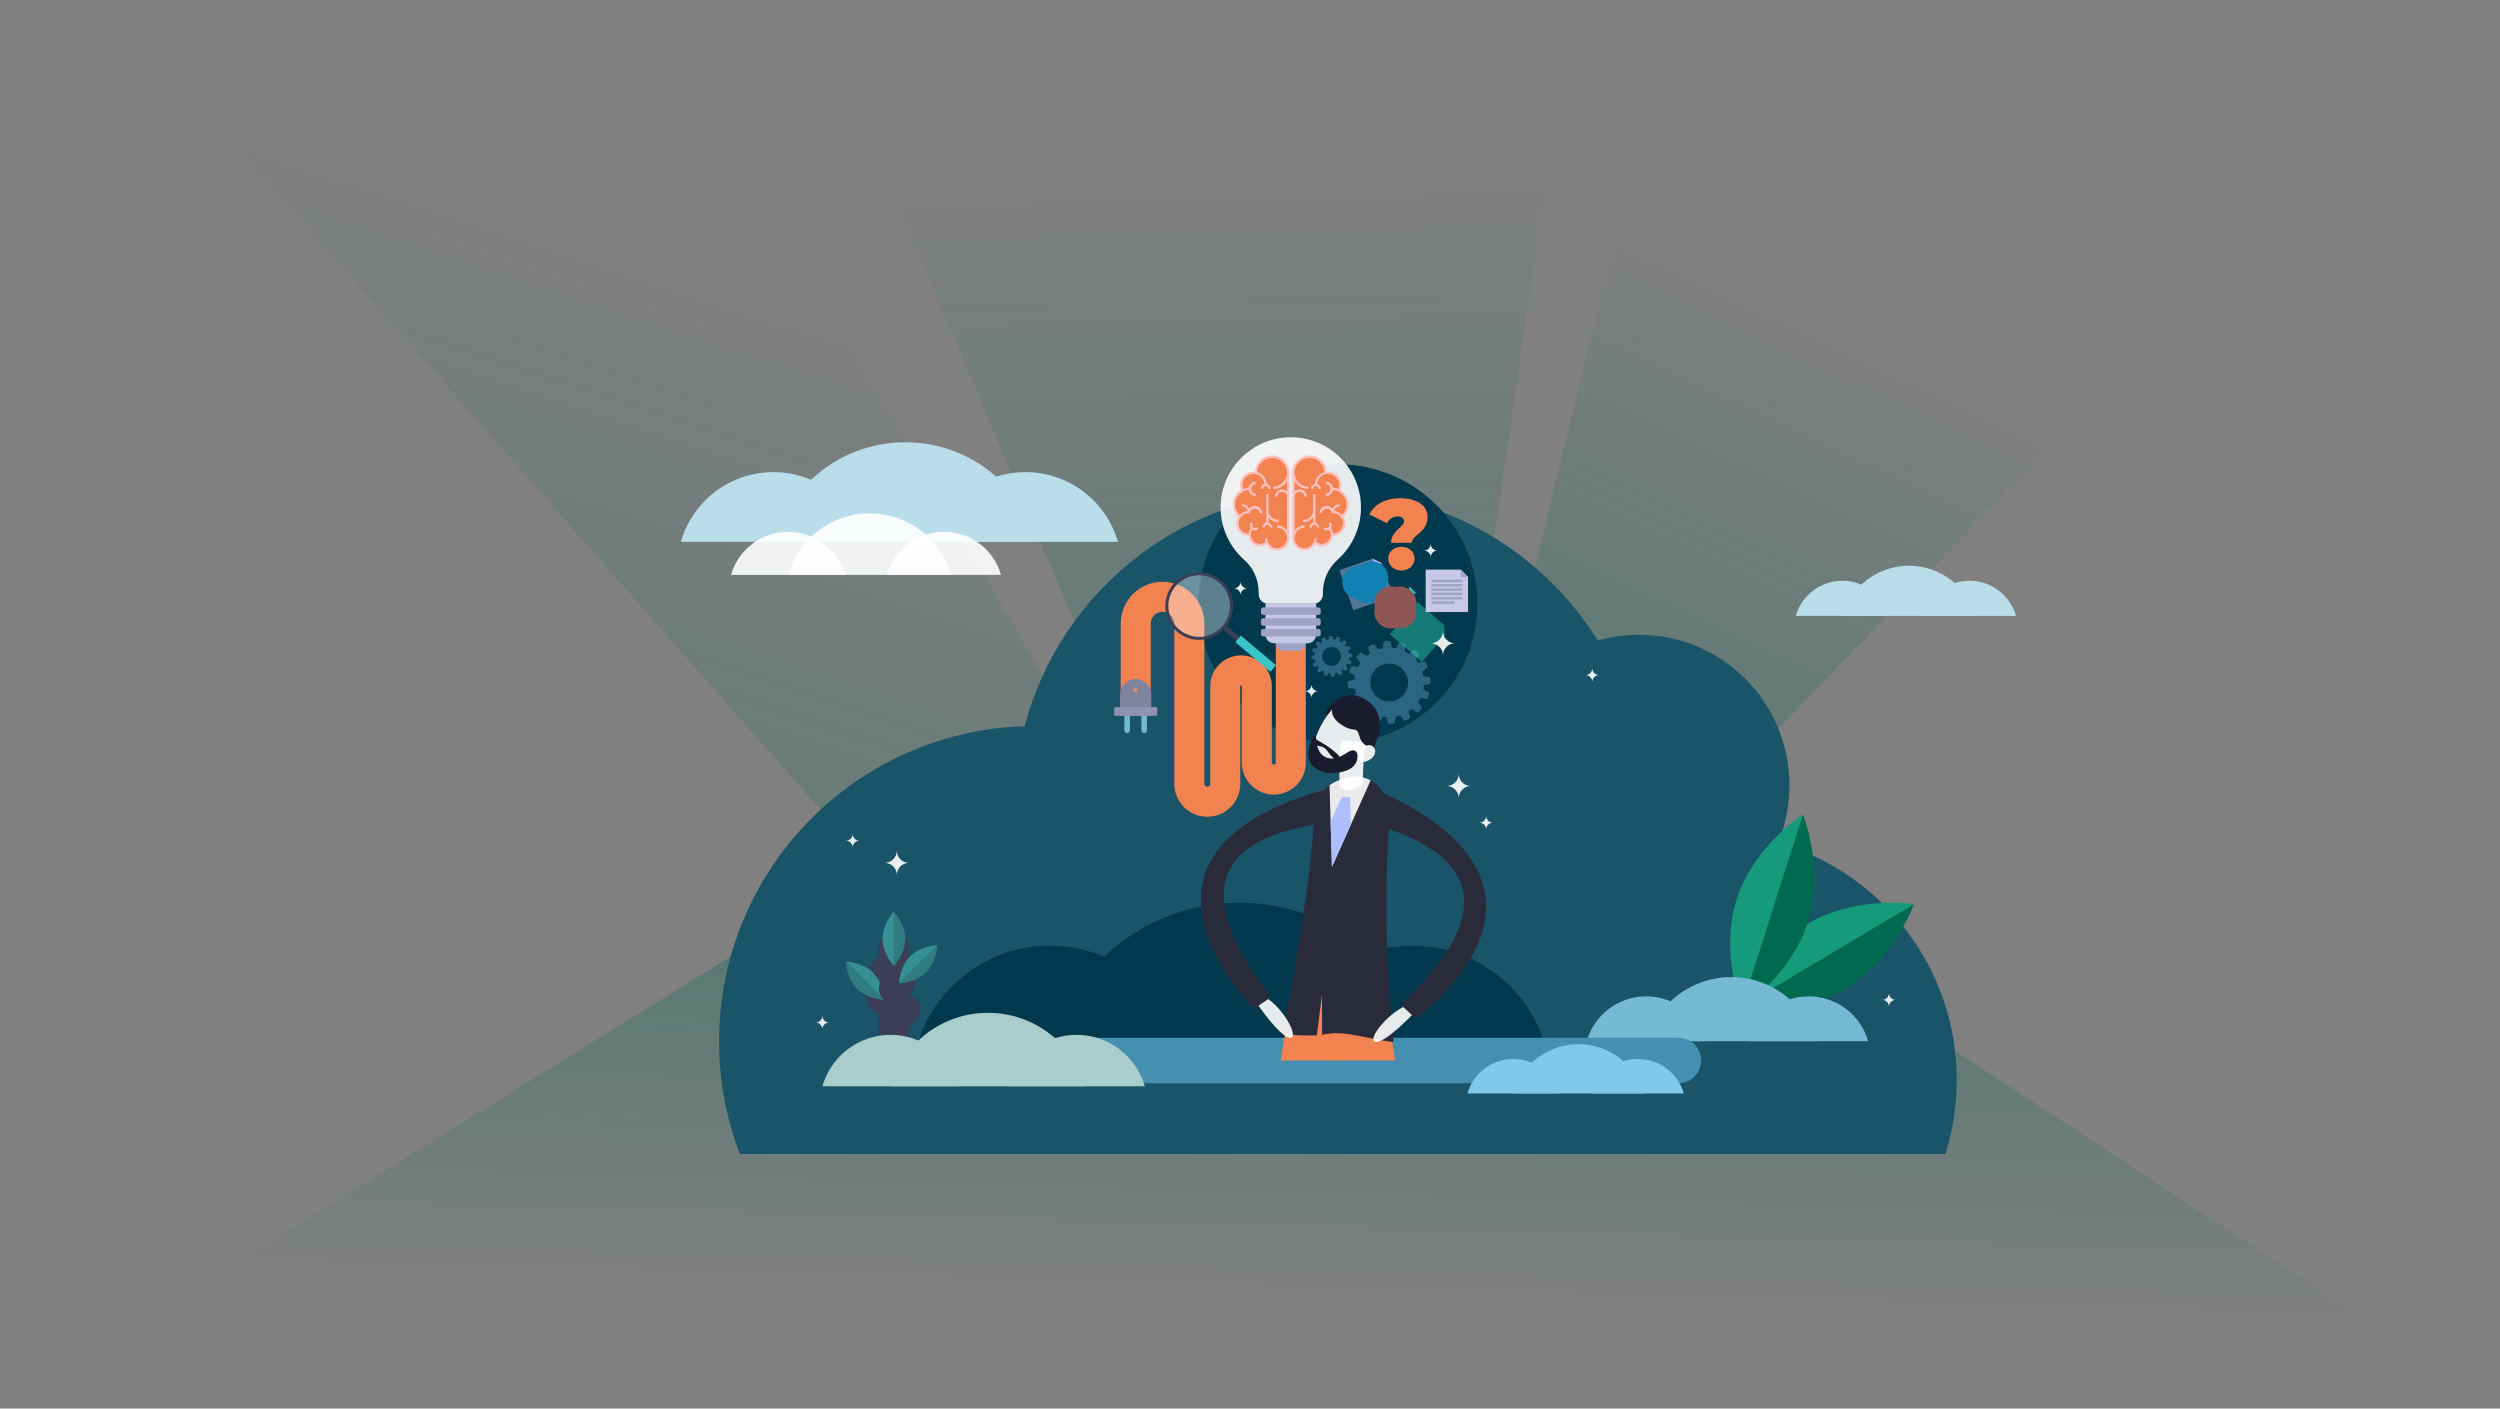 <svg viewBox="0 0 749 422" fill="none" xmlns="http://www.w3.org/2000/svg">
<rect x="0" y="0" width="749" height="422" fill="#808080" stroke="none"/>
<path d="M330.5 338.5L38 7L248.5 93L388 331.5L330.5 338.5Z" fill="url(#paint0_linear_3_804)" fill-opacity="0.4"/>
<path d="M0.5 422L271.5 254H493L749 422H0.5Z" fill="url(#paint1_linear_3_804)" fill-opacity="0.4"/>
<path d="M371.5 303L254.5 27.5L468.5 18L427 303H371.5Z" fill="url(#paint2_linear_3_804)" fill-opacity="0.4"/>
<path d="M429 296L501.5 0L612 136L458 296H429Z" fill="url(#paint3_linear_3_804)" fill-opacity="0.4"/>
<g clip-path="url(#clip0_3_804)">
<path d="M582.841 345.74C585.096 338.557 586.24 331.071 586.233 323.542C586.233 289.794 563.62 261.33 532.721 252.476C534.971 247.022 536.126 241.178 536.119 235.278C536.119 210.373 515.93 190.183 491.025 190.183C486.851 190.18 482.696 190.756 478.68 191.894C462.009 165.07 432.276 147.208 398.365 147.208C354.518 147.208 317.65 177.074 306.977 217.571C256.16 219.138 215.444 260.82 215.444 312.017C215.433 323.545 217.536 334.977 221.65 345.746L582.841 345.74Z" fill="#1A5468"/>
<path d="M314.524 283.322C295.607 283.322 279.655 296.009 274.71 313.337H354.339C349.393 296.008 333.44 283.322 314.524 283.322ZM423.145 283.322C404.228 283.322 388.276 296.009 383.33 313.337H462.96C458.013 296.008 442.061 283.322 423.145 283.322V283.322Z" fill="#00394D"/>
<path d="M371.395 270.463C344.38 270.463 321.589 288.585 314.524 313.337H428.265C421.201 288.585 398.41 270.463 371.395 270.463Z" fill="#00394D"/>
<path d="M553.098 296.049C538.696 304.639 521.272 301.964 521.272 301.964L573.424 270.857C573.424 270.857 567.499 287.459 553.098 296.049Z" fill="#006A51"/>
<path d="M573.426 270.857L521.273 301.964C521.273 301.964 527.198 285.362 541.595 276.775C555.993 268.187 573.426 270.857 573.426 270.857Z" fill="#159B7B"/>
<path d="M541.675 276.3C536.607 292.285 521.802 301.855 521.802 301.855L540.151 243.967C540.151 243.967 546.742 260.314 541.675 276.3Z" fill="#006A51"/>
<path d="M540.151 243.966L521.803 301.852C521.803 301.852 515.212 285.502 520.279 269.517C525.346 253.532 540.151 243.966 540.151 243.966Z" fill="#159B7B"/>
<path d="M493.2 298.501C489.169 298.502 485.248 299.814 482.03 302.241C478.811 304.667 476.47 308.075 475.36 311.95H511.041C509.931 308.075 507.59 304.667 504.371 302.24C501.152 299.814 497.231 298.501 493.2 298.501V298.501ZM541.871 298.501C537.84 298.502 533.919 299.814 530.7 302.241C527.482 304.667 525.141 308.075 524.031 311.95H559.711C558.602 308.075 556.26 304.667 553.042 302.24C549.823 299.814 545.902 298.501 541.871 298.501V298.501Z" fill="#75BAD2"/>
<path d="M518.683 292.739C506.576 292.739 496.365 300.859 493.2 311.95H544.165C540.999 300.859 530.789 292.739 518.683 292.739V292.739Z" fill="#75BAD2"/>
<path d="M502.832 324.549H298.857C297.046 324.549 295.31 323.83 294.03 322.55C292.75 321.269 292.031 319.533 292.031 317.723C292.031 315.913 292.75 314.177 294.03 312.897C295.31 311.617 297.046 310.898 298.857 310.898H502.832C504.642 310.898 506.378 311.617 507.658 312.897C508.938 314.177 509.657 315.913 509.657 317.723C509.657 319.533 508.938 321.269 507.658 322.55C506.378 323.83 504.642 324.549 502.832 324.549V324.549Z" fill="#458FB0"/>
<path d="M231.689 141.447C218.533 141.447 207.44 150.269 204 162.322H259.378C255.939 150.271 244.839 141.447 231.689 141.447ZM307.229 141.447C294.073 141.447 282.98 150.269 279.54 162.322H334.918C331.481 150.271 320.384 141.447 307.229 141.447Z" fill="#BADDEA"/>
<path d="M271.245 132.505C252.454 132.505 236.608 145.109 231.696 162.319H310.794C305.878 145.107 290.03 132.505 271.245 132.505V132.505Z" fill="#BADDEA"/>
<path d="M236.132 159.327C232.267 159.327 228.507 160.586 225.421 162.914C222.335 165.241 220.091 168.51 219.027 172.226H253.235C252.172 168.51 249.928 165.241 246.842 162.914C243.757 160.587 239.997 159.328 236.132 159.327V159.327ZM282.795 159.327C278.93 159.327 275.17 160.586 272.084 162.914C268.998 165.241 266.753 168.51 265.69 172.226H299.898C298.835 168.51 296.591 165.241 293.505 162.914C290.419 160.587 286.66 159.328 282.795 159.327V159.327Z" fill="white" fill-opacity="0.9"/>
<path d="M260.564 153.802C248.956 153.802 239.167 161.59 236.132 172.221H284.996C281.954 161.588 272.171 153.802 260.564 153.802Z" fill="white" fill-opacity="0.9"/>
<path d="M551.982 173.994C548.829 173.994 545.763 175.021 543.246 176.919C540.729 178.816 538.898 181.482 538.03 184.513H565.934C565.067 181.482 563.236 178.816 560.718 176.918C558.201 175.021 555.134 173.994 551.982 173.994V173.994ZM590.048 173.994C586.896 173.994 583.829 175.021 581.312 176.919C578.795 178.816 576.964 181.482 576.097 184.513H604.001C603.133 181.482 601.302 178.816 598.785 176.918C596.268 175.021 593.201 173.994 590.048 173.994V173.994Z" fill="#BADDEA"/>
<path d="M571.914 169.488C567.411 169.487 563.03 170.953 559.433 173.664C555.837 176.375 553.221 180.183 551.982 184.513H591.84C590.6 180.184 587.986 176.377 584.391 173.666C580.796 170.956 576.417 169.489 571.914 169.488V169.488Z" fill="#BADDEA"/>
<path d="M267.811 313.998V283.95M267.811 306.019L271.36 302.471M267.811 302.479L264.133 298.801M267.811 292.748L265.53 290.466" stroke="#3B3E54" stroke-width="9" stroke-linecap="round" stroke-linejoin="round"/>
<path d="M267.811 273.105V289.42C267.811 289.42 271.219 285.769 271.219 281.266C271.219 276.764 267.811 273.105 267.811 273.105Z" fill="#2F7D80"/>
<path d="M264.408 281.261C264.408 285.764 267.815 289.415 267.815 289.415V273.105C267.815 273.105 264.408 276.757 264.408 281.261Z" fill="#369094"/>
<path d="M264.908 299.576L253.427 288.096C253.427 288.096 253.603 293.06 256.773 296.23C259.943 299.4 264.908 299.576 264.908 299.576Z" fill="#2F7D80"/>
<path d="M261.562 291.441C258.392 288.271 253.427 288.096 253.427 288.096L264.908 299.576C264.908 299.576 264.732 294.611 261.562 291.441Z" fill="#369094"/>
<path d="M267.811 296.168L269.571 294.409" stroke="#3B3E54" stroke-width="9" stroke-linecap="round" stroke-linejoin="round"/>
<path d="M280.812 283.168L269.332 294.648C269.332 294.648 274.297 294.473 277.467 291.303C280.637 288.133 280.812 283.168 280.812 283.168Z" fill="#2F7D80"/>
<path d="M272.676 286.514C269.506 289.684 269.331 294.648 269.331 294.648L280.811 283.168C280.811 283.168 275.847 283.344 272.676 286.514Z" fill="#369094"/>
<path d="M433.393 235.489C434.359 235.489 435.286 235.106 435.969 234.423C436.652 233.74 437.035 232.813 437.035 231.847C437.035 232.813 437.419 233.74 438.102 234.423C438.785 235.106 439.712 235.489 440.678 235.489C439.712 235.489 438.785 235.873 438.102 236.556C437.419 237.239 437.035 238.166 437.035 239.132C437.035 238.166 436.652 237.239 435.969 236.556C435.286 235.873 434.359 235.489 433.393 235.489V235.489ZM265.049 258.518C266.015 258.517 266.941 258.134 267.623 257.451C268.306 256.768 268.69 255.841 268.69 254.876C268.69 255.842 269.073 256.768 269.757 257.451C270.44 258.134 271.366 258.518 272.332 258.518C271.854 258.518 271.38 258.612 270.938 258.795C270.496 258.978 270.095 259.246 269.757 259.585C269.418 259.923 269.15 260.324 268.967 260.766C268.784 261.208 268.69 261.682 268.69 262.16C268.69 261.194 268.306 260.268 267.623 259.585C266.941 258.902 266.015 258.518 265.049 258.518V258.518Z" fill="white" fill-opacity="0.9"/>
<path d="M400.844 222.676C423.921 222.676 442.628 203.968 442.628 180.891C442.628 157.814 423.921 139.107 400.844 139.107C377.767 139.107 359.06 157.814 359.06 180.891C359.06 203.968 377.767 222.676 400.844 222.676Z" fill="#00394D"/>
<path d="M386.728 186.657V228.473C386.728 229.824 386.191 231.119 385.236 232.075C384.281 233.03 382.985 233.567 381.634 233.567C380.283 233.567 378.988 233.03 378.032 232.075C377.077 231.119 376.54 229.824 376.54 228.473V205.572C376.54 204.319 376.042 203.116 375.156 202.23C374.27 201.344 373.067 200.846 371.814 200.846C370.56 200.846 369.358 201.344 368.472 202.23C367.586 203.116 367.088 204.319 367.088 205.572V234.818C367.088 236.245 366.52 237.614 365.511 238.624C364.502 239.633 363.133 240.2 361.705 240.2C360.278 240.2 358.909 239.633 357.899 238.624C356.89 237.614 356.323 236.245 356.323 234.818V186.831C356.323 184.701 355.477 182.658 353.971 181.152C352.464 179.646 350.422 178.799 348.291 178.799C346.161 178.799 344.119 179.646 342.612 181.152C341.106 182.658 340.26 184.701 340.26 186.831V208.248" stroke="#F38251" stroke-width="9" stroke-miterlimit="10"/>
<path d="M407.753 152.025C407.753 149.18 407.176 146.364 406.056 143.749C404.936 141.133 403.296 138.772 401.237 136.809C399.178 134.845 396.742 133.32 394.076 132.325C391.41 131.331 388.57 130.888 385.728 131.023C374.876 131.523 366.103 140.393 365.712 151.249C365.594 154.359 366.17 157.455 367.398 160.315C368.625 163.174 370.474 165.724 372.809 167.78C375.583 170.23 377.106 173.799 377.106 177.5V178.057C377.106 178.428 377.179 178.795 377.321 179.137C377.463 179.479 377.671 179.79 377.933 180.053C378.195 180.315 378.506 180.522 378.848 180.664C379.191 180.806 379.557 180.879 379.928 180.879H393.518C393.889 180.879 394.256 180.806 394.598 180.665C394.941 180.523 395.252 180.315 395.514 180.053C395.776 179.791 395.984 179.48 396.126 179.138C396.268 178.796 396.341 178.429 396.341 178.058V177.497C396.343 175.646 396.735 173.816 397.492 172.127C398.249 170.437 399.354 168.927 400.736 167.694C402.945 165.726 404.713 163.312 405.922 160.611C407.132 157.911 407.756 154.985 407.753 152.025Z" fill="white" fill-opacity="0.9"/>
<path d="M388.932 195.023H384.524C383.946 195.021 383.393 194.791 382.984 194.381C382.576 193.972 382.347 193.418 382.347 192.84V180.899C382.347 180.859 382.363 180.82 382.391 180.792C382.42 180.764 382.458 180.748 382.498 180.748H390.969C391.009 180.748 391.047 180.764 391.076 180.792C391.104 180.82 391.12 180.859 391.12 180.899V192.84C391.12 193.127 391.063 193.411 390.953 193.676C390.843 193.942 390.682 194.182 390.479 194.385C390.275 194.588 390.034 194.749 389.769 194.858C389.503 194.968 389.219 195.024 388.932 195.023V195.023Z" fill="#9FA2C4"/>
<path d="M391.692 192.729H381.764C381.067 192.729 380.398 192.452 379.905 191.959C379.411 191.466 379.134 190.797 379.134 190.099V180.93C379.134 180.882 379.153 180.835 379.187 180.801C379.221 180.767 379.268 180.748 379.316 180.748H394.141C394.19 180.748 394.236 180.767 394.271 180.801C394.305 180.835 394.324 180.882 394.324 180.93V190.099C394.324 190.445 394.256 190.787 394.123 191.106C393.991 191.425 393.797 191.715 393.553 191.959C393.308 192.204 393.018 192.397 392.699 192.529C392.379 192.661 392.037 192.729 391.692 192.729Z" fill="#C5C8E6"/>
<path d="M395.028 188.443H378.426C378.066 188.443 377.774 188.735 377.774 189.096V190.024C377.774 190.384 378.066 190.676 378.426 190.676H395.028C395.389 190.676 395.681 190.384 395.681 190.024V189.096C395.681 188.735 395.389 188.443 395.028 188.443Z" fill="#9FA2C4"/>
<path d="M395.028 185.22H378.426C378.066 185.22 377.774 185.512 377.774 185.872V186.8C377.774 187.161 378.066 187.453 378.426 187.453H395.028C395.389 187.453 395.681 187.161 395.681 186.8V185.872C395.681 185.512 395.389 185.22 395.028 185.22Z" fill="#9FA2C4"/>
<path d="M395.028 181.996H378.426C378.066 181.996 377.774 182.288 377.774 182.648V183.577C377.774 183.937 378.066 184.229 378.426 184.229H395.028C395.389 184.229 395.681 183.937 395.681 183.577V182.648C395.681 182.288 395.389 181.996 395.028 181.996Z" fill="#9FA2C4"/>
<path d="M385.936 141.631C385.936 140.353 385.428 139.127 384.524 138.223C383.62 137.319 382.395 136.811 381.116 136.811C379.838 136.811 378.612 137.319 377.708 138.223C376.805 139.127 376.297 140.353 376.297 141.631V141.709C375.62 141.566 374.916 141.618 374.267 141.858C373.618 142.098 373.05 142.516 372.629 143.065C372.207 143.614 371.95 144.271 371.886 144.96C371.822 145.649 371.954 146.342 372.267 146.96C371.572 147.313 370.976 147.834 370.533 148.476C370.09 149.117 369.814 149.859 369.729 150.634C369.645 151.409 369.755 152.192 370.049 152.914C370.343 153.636 370.813 154.273 371.415 154.768C371.039 155.277 370.811 155.881 370.758 156.511C370.704 157.142 370.827 157.775 371.111 158.34C371.396 158.905 371.833 159.38 372.371 159.712C372.91 160.044 373.531 160.22 374.164 160.22C374.242 160.22 374.319 160.22 374.396 160.211V160.22C374.396 160.818 374.57 161.404 374.897 161.906C375.224 162.407 375.689 162.803 376.237 163.045C376.784 163.286 377.39 163.364 377.981 163.268C378.572 163.172 379.122 162.906 379.564 162.503C379.847 163.217 380.371 163.81 381.044 164.18C381.718 164.55 382.499 164.674 383.254 164.53C384.009 164.386 384.689 163.983 385.179 163.391C385.669 162.799 385.937 162.054 385.937 161.286V141.632L385.936 141.631Z" fill="#F38251"/>
<path d="M382.824 156.404H383.116V155.688H382.824C382.09 155.688 381.387 155.396 380.867 154.877C380.348 154.358 380.057 153.654 380.056 152.92V148.028H379.34V156.596C379.013 156.676 378.723 156.864 378.514 157.128C378.306 157.393 378.193 157.72 378.192 158.056H378.907C378.907 157.847 378.991 157.645 379.139 157.497C379.287 157.349 379.488 157.265 379.698 157.265C379.908 157.265 380.109 157.349 380.257 157.497C380.406 157.645 380.489 157.847 380.489 158.056H381.205C381.204 157.72 381.09 157.393 380.882 157.128C380.674 156.864 380.383 156.676 380.056 156.596V155.032C380.381 155.459 380.799 155.804 381.28 156.042C381.76 156.28 382.288 156.404 382.824 156.404Z" fill="#FFC0BD"/>
<path d="M386.316 148.77C386.315 148.666 386.308 148.562 386.293 148.459V141.632H385.577C385.576 142.738 385.137 143.798 384.355 144.581C383.574 145.363 382.514 145.803 381.408 145.805V146.52C382.246 146.52 383.069 146.304 383.799 145.894C384.53 145.484 385.142 144.893 385.578 144.178V147.143C385.265 146.867 384.878 146.686 384.465 146.624C384.052 146.562 383.63 146.621 383.249 146.793C382.868 146.965 382.545 147.243 382.319 147.594C382.092 147.946 381.972 148.355 381.973 148.773H382.688C382.7 148.415 382.843 148.075 383.089 147.816C383.336 147.556 383.669 147.397 384.025 147.367C384.381 147.337 384.736 147.438 385.023 147.653C385.309 147.867 385.507 148.179 385.578 148.529V158.891C385.238 158.429 384.795 158.054 384.283 157.795C383.772 157.537 383.207 157.402 382.633 157.402V158.117C383.414 158.118 384.163 158.429 384.715 158.981C385.267 159.533 385.577 160.281 385.578 161.062V161.291C385.578 162.072 385.268 162.821 384.716 163.373C384.163 163.925 383.414 164.236 382.633 164.236C381.852 164.236 381.103 163.925 380.551 163.373C379.999 162.821 379.688 162.072 379.688 161.291H378.973C378.973 161.662 379.03 162.032 379.141 162.386C378.631 162.776 377.999 162.974 377.357 162.944C376.716 162.914 376.105 162.66 375.633 162.225C375.16 161.789 374.857 161.202 374.775 160.565C374.693 159.928 374.838 159.282 375.185 158.741C375.472 158.908 375.807 158.974 376.136 158.93C376.465 158.886 376.77 158.734 377.004 158.498L376.498 157.992C376.348 158.135 376.149 158.213 375.942 158.211C375.736 158.208 375.538 158.125 375.392 157.979C375.246 157.833 375.163 157.636 375.16 157.429C375.158 157.222 375.237 157.023 375.379 156.873L374.873 156.367C374.633 156.608 374.481 156.924 374.443 157.262C374.405 157.6 374.482 157.942 374.663 158.23C374.323 158.712 374.114 159.273 374.054 159.859C373.248 159.837 372.483 159.497 371.926 158.915C371.368 158.332 371.064 157.553 371.078 156.746C371.091 155.94 371.423 155.172 372 154.609C372.578 154.045 373.354 153.733 374.16 153.739H374.518C374.546 153.372 374.712 153.029 374.982 152.779C375.252 152.529 375.606 152.39 375.974 152.39C376.342 152.39 376.696 152.529 376.966 152.779C377.236 153.029 377.402 153.372 377.43 153.739H378.145C378.145 153.285 378.003 152.843 377.738 152.475C377.474 152.106 377.101 151.83 376.671 151.684C376.241 151.539 375.777 151.531 375.343 151.663C374.909 151.795 374.527 152.06 374.251 152.42C374.065 152.002 373.763 151.648 373.38 151.399C372.996 151.15 372.55 151.017 372.093 151.017V151.732C372.473 151.733 372.841 151.865 373.135 152.106C373.429 152.346 373.632 152.681 373.707 153.054C372.811 153.162 371.983 153.589 371.375 154.256C370.774 153.674 370.355 152.932 370.167 152.117C369.98 151.303 370.031 150.451 370.317 149.665C370.602 148.88 371.108 148.193 371.774 147.689C372.441 147.184 373.239 146.883 374.073 146.822C374.16 147.326 374.423 147.783 374.814 148.112C375.206 148.441 375.7 148.622 376.212 148.623V147.907C375.845 147.879 375.502 147.714 375.252 147.444C375.002 147.174 374.863 146.819 374.863 146.451C374.863 146.083 375.002 145.729 375.252 145.459C375.502 145.189 375.845 145.024 376.212 144.995V144.28C375.696 144.28 375.197 144.464 374.804 144.799C374.412 145.133 374.151 145.596 374.068 146.105C373.514 146.141 372.971 146.268 372.459 146.481C372.328 146.101 372.252 145.705 372.234 145.303C372.234 144.452 372.562 143.633 373.15 143.017C373.738 142.402 374.541 142.036 375.391 141.996C376.242 141.956 377.075 142.246 377.718 142.804C378.361 143.362 378.764 144.147 378.844 144.994C378.52 145.077 378.232 145.266 378.027 145.53C377.821 145.794 377.71 146.12 377.71 146.454H378.425C378.425 146.245 378.509 146.044 378.657 145.895C378.805 145.747 379.007 145.664 379.216 145.664C379.426 145.664 379.627 145.747 379.776 145.895C379.924 146.044 380.007 146.245 380.007 146.454H380.723C380.721 146.116 380.606 145.788 380.395 145.523C380.184 145.258 379.89 145.072 379.561 144.994C379.495 144.178 379.183 143.401 378.665 142.766C378.147 142.131 377.449 141.669 376.662 141.441C376.716 140.278 377.223 139.182 378.075 138.388C378.926 137.593 380.054 137.163 381.218 137.189C382.382 137.215 383.49 137.695 384.305 138.527C385.12 139.359 385.577 140.476 385.579 141.64H386.295C386.3 140.293 385.78 138.997 384.845 138.027C383.91 137.057 382.634 136.49 381.287 136.446C379.94 136.402 378.63 136.885 377.634 137.792C376.637 138.699 376.034 139.959 375.951 141.303C375.39 141.246 374.823 141.308 374.287 141.484C373.751 141.66 373.258 141.946 372.84 142.325C372.422 142.703 372.088 143.165 371.859 143.681C371.631 144.197 371.514 144.755 371.515 145.319C371.533 145.832 371.633 146.338 371.812 146.818C371.137 147.218 370.566 147.77 370.141 148.429C369.717 149.088 369.453 149.837 369.368 150.617C369.284 151.396 369.382 152.184 369.656 152.919C369.929 153.654 370.37 154.315 370.943 154.85C370.596 155.414 370.404 156.06 370.386 156.723C370.368 157.385 370.525 158.04 370.84 158.623C371.156 159.205 371.62 159.694 372.185 160.041C372.749 160.387 373.396 160.579 374.058 160.596C374.125 161.186 374.343 161.75 374.692 162.231C375.04 162.712 375.507 163.095 376.048 163.342C376.588 163.59 377.183 163.693 377.775 163.643C378.367 163.592 378.936 163.389 379.427 163.054C379.819 163.765 380.437 164.324 381.182 164.646C381.928 164.967 382.759 165.031 383.545 164.829C384.331 164.626 385.027 164.168 385.524 163.527C386.021 162.885 386.291 162.096 386.291 161.285V148.77H386.316Z" fill="#FFC0BD"/>
<path d="M387.52 141.631C387.52 140.353 388.028 139.127 388.932 138.223C389.836 137.319 391.062 136.811 392.34 136.811C393.618 136.811 394.844 137.319 395.748 138.223C396.651 139.127 397.159 140.353 397.159 141.631V141.709C397.836 141.566 398.54 141.618 399.189 141.858C399.838 142.098 400.406 142.516 400.828 143.065C401.249 143.614 401.506 144.271 401.57 144.96C401.635 145.649 401.503 146.342 401.19 146.96C401.884 147.313 402.48 147.834 402.923 148.476C403.366 149.117 403.642 149.859 403.727 150.634C403.811 151.409 403.701 152.192 403.407 152.914C403.113 153.636 402.644 154.273 402.041 154.768C402.418 155.277 402.645 155.881 402.699 156.511C402.752 157.142 402.63 157.775 402.345 158.34C402.06 158.905 401.623 159.38 401.085 159.712C400.546 160.044 399.925 160.22 399.292 160.22C399.215 160.22 399.137 160.22 399.06 160.211V160.22C399.06 160.818 398.886 161.404 398.559 161.906C398.232 162.407 397.767 162.803 397.219 163.045C396.672 163.286 396.066 163.364 395.475 163.268C394.884 163.172 394.334 162.906 393.892 162.503C393.609 163.217 393.085 163.81 392.412 164.18C391.738 164.55 390.957 164.674 390.202 164.53C389.447 164.386 388.767 163.983 388.277 163.391C387.787 162.799 387.519 162.054 387.519 161.286V141.632L387.52 141.631Z" fill="#F38251"/>
<path d="M390.632 156.404H390.34V155.688H390.632C391.366 155.688 392.07 155.396 392.589 154.877C393.108 154.358 393.4 153.654 393.4 152.92V148.028H394.116V156.596C394.443 156.676 394.734 156.864 394.942 157.128C395.15 157.393 395.264 157.72 395.265 158.056H394.549C394.549 157.847 394.466 157.645 394.317 157.497C394.169 157.349 393.968 157.265 393.758 157.265C393.548 157.265 393.347 157.349 393.199 157.497C393.05 157.645 392.967 157.847 392.967 158.056H392.252C392.252 157.72 392.366 157.393 392.574 157.128C392.782 156.864 393.073 156.676 393.4 156.596V155.032C393.076 155.459 392.657 155.804 392.177 156.042C391.696 156.28 391.168 156.404 390.632 156.404V156.404Z" fill="#FFC0BD"/>
<path d="M387.139 148.77C387.14 148.666 387.147 148.562 387.163 148.459V141.632H387.878C387.879 142.738 388.318 143.799 389.1 144.581C389.882 145.363 390.942 145.803 392.048 145.805V146.52C391.211 146.52 390.387 146.304 389.657 145.894C388.927 145.484 388.314 144.893 387.878 144.178V147.143C388.191 146.867 388.578 146.686 388.991 146.624C389.404 146.562 389.827 146.621 390.207 146.793C390.588 146.965 390.911 147.243 391.138 147.594C391.364 147.946 391.484 148.355 391.484 148.773H390.768C390.756 148.415 390.613 148.075 390.367 147.816C390.121 147.556 389.788 147.397 389.431 147.367C389.075 147.337 388.72 147.438 388.434 147.653C388.147 147.867 387.95 148.179 387.878 148.529V158.891C388.218 158.429 388.661 158.054 389.173 157.795C389.685 157.537 390.25 157.402 390.823 157.402V158.117C390.042 158.118 389.294 158.429 388.742 158.981C388.19 159.533 387.879 160.281 387.878 161.062V161.291C387.878 162.072 388.188 162.821 388.741 163.373C389.293 163.925 390.042 164.236 390.823 164.236C391.604 164.236 392.353 163.925 392.905 163.373C393.458 162.821 393.768 162.072 393.768 161.291H394.483C394.483 161.662 394.427 162.032 394.315 162.386C394.826 162.776 395.457 162.974 396.099 162.944C396.74 162.914 397.351 162.66 397.823 162.225C398.296 161.789 398.6 161.202 398.682 160.565C398.764 159.928 398.618 159.282 398.272 158.741C397.984 158.908 397.65 158.974 397.32 158.93C396.991 158.886 396.686 158.734 396.452 158.498L396.958 157.992C397.108 158.135 397.307 158.213 397.514 158.211C397.721 158.208 397.918 158.125 398.064 157.979C398.21 157.833 398.293 157.636 398.296 157.429C398.298 157.222 398.22 157.023 398.077 156.873L398.583 156.367C398.823 156.608 398.975 156.924 399.013 157.262C399.051 157.6 398.974 157.942 398.794 158.23C399.133 158.712 399.342 159.273 399.402 159.859C400.208 159.837 400.973 159.497 401.53 158.915C402.088 158.332 402.393 157.553 402.379 156.746C402.365 155.94 402.033 155.172 401.456 154.609C400.879 154.045 400.103 153.733 399.296 153.739H398.938C398.91 153.372 398.745 153.029 398.475 152.779C398.205 152.529 397.85 152.39 397.482 152.39C397.114 152.39 396.76 152.529 396.49 152.779C396.22 153.029 396.054 153.372 396.026 153.739H395.311C395.311 153.285 395.453 152.843 395.718 152.475C395.982 152.106 396.356 151.83 396.785 151.684C397.215 151.539 397.679 151.531 398.113 151.663C398.547 151.795 398.929 152.06 399.205 152.42C399.391 152.002 399.694 151.648 400.077 151.399C400.46 151.15 400.907 151.017 401.364 151.017V151.732C400.983 151.733 400.615 151.865 400.321 152.106C400.027 152.346 399.825 152.681 399.749 153.054C400.645 153.162 401.473 153.589 402.082 154.256C402.682 153.674 403.101 152.932 403.289 152.117C403.477 151.303 403.425 150.451 403.14 149.665C402.855 148.88 402.348 148.193 401.682 147.689C401.015 147.184 400.217 146.883 399.384 146.822C399.296 147.326 399.033 147.783 398.642 148.112C398.251 148.441 397.756 148.622 397.244 148.623V147.907C397.611 147.879 397.954 147.714 398.204 147.444C398.454 147.174 398.593 146.819 398.593 146.451C398.593 146.083 398.454 145.729 398.204 145.459C397.954 145.189 397.611 145.024 397.244 144.995V144.28C397.76 144.28 398.259 144.464 398.652 144.799C399.045 145.133 399.306 145.596 399.389 146.105C399.942 146.141 400.486 146.268 400.997 146.481C401.129 146.101 401.204 145.705 401.222 145.303C401.222 144.452 400.894 143.633 400.306 143.017C399.718 142.402 398.915 142.036 398.065 141.996C397.214 141.956 396.381 142.246 395.738 142.804C395.095 143.362 394.692 144.147 394.612 144.994C394.937 145.077 395.224 145.266 395.43 145.53C395.635 145.794 395.746 146.12 395.746 146.454H395.031C395.031 146.245 394.948 146.044 394.799 145.895C394.651 145.747 394.45 145.664 394.24 145.664C394.03 145.664 393.829 145.747 393.681 145.895C393.532 146.044 393.449 146.245 393.449 146.454H392.733C392.735 146.116 392.851 145.788 393.061 145.523C393.272 145.258 393.566 145.072 393.896 144.994C393.961 144.178 394.274 143.401 394.791 142.766C395.309 142.131 396.008 141.669 396.794 141.441C396.74 140.278 396.233 139.182 395.382 138.388C394.53 137.593 393.402 137.163 392.238 137.189C391.074 137.215 389.966 137.695 389.151 138.527C388.336 139.359 387.879 140.476 387.877 141.64H387.161C387.156 140.293 387.676 138.997 388.611 138.027C389.546 137.057 390.823 136.49 392.169 136.446C393.516 136.402 394.826 136.885 395.823 137.792C396.819 138.699 397.422 139.959 397.505 141.303C398.066 141.246 398.633 141.308 399.169 141.484C399.705 141.66 400.198 141.946 400.616 142.325C401.035 142.703 401.369 143.165 401.597 143.681C401.825 144.197 401.943 144.755 401.942 145.319C401.923 145.832 401.823 146.338 401.645 146.818C402.319 147.218 402.891 147.77 403.315 148.429C403.739 149.088 404.004 149.837 404.088 150.617C404.172 151.396 404.074 152.184 403.801 152.919C403.527 153.654 403.087 154.315 402.514 154.85C402.86 155.414 403.053 156.06 403.071 156.723C403.089 157.385 402.932 158.04 402.616 158.623C402.3 159.205 401.837 159.694 401.272 160.041C400.707 160.387 400.061 160.579 399.398 160.596C399.332 161.186 399.113 161.75 398.765 162.231C398.416 162.712 397.949 163.095 397.409 163.342C396.868 163.59 396.273 163.693 395.681 163.643C395.089 163.592 394.52 163.389 394.029 163.054C393.637 163.765 393.02 164.324 392.274 164.646C391.529 164.967 390.698 165.031 389.912 164.829C389.126 164.626 388.429 164.168 387.932 163.527C387.435 162.885 387.165 162.096 387.165 161.285V148.77H387.139Z" fill="#FFC0BD"/>
<path d="M342.798 211.447C343.017 211.447 343.228 211.534 343.383 211.689C343.538 211.844 343.625 212.054 343.625 212.274V218.796C343.625 219.015 343.538 219.225 343.383 219.38C343.228 219.535 343.017 219.622 342.798 219.622C342.579 219.622 342.369 219.535 342.214 219.38C342.059 219.225 341.972 219.015 341.972 218.796V212.274C341.972 212.054 342.059 211.844 342.214 211.689C342.369 211.534 342.579 211.447 342.798 211.447V211.447ZM337.698 211.447C337.917 211.447 338.128 211.534 338.283 211.689C338.438 211.844 338.525 212.054 338.525 212.274V218.796C338.525 219.015 338.438 219.225 338.283 219.38C338.128 219.535 337.917 219.622 337.698 219.622C337.479 219.622 337.269 219.535 337.114 219.38C336.959 219.225 336.872 219.015 336.872 218.796V212.274C336.872 212.054 336.959 211.844 337.114 211.689C337.269 211.534 337.479 211.447 337.698 211.447V211.447Z" fill="#75BAD2"/>
<path d="M344.939 214.488H335.56V208.131C335.56 206.888 336.054 205.695 336.934 204.816C337.813 203.937 339.006 203.443 340.249 203.443C341.493 203.443 342.685 203.937 343.564 204.816C344.444 205.695 344.938 206.888 344.938 208.131V214.488H344.939Z" fill="#80839E"/>
<path d="M334.158 214.44H346.342C346.547 214.44 346.713 214.273 346.713 214.069V212.218C346.713 212.013 346.547 211.846 346.342 211.846H334.158C333.954 211.846 333.787 212.013 333.787 212.218V214.069C333.787 214.273 333.954 214.44 334.158 214.44Z" fill="#8F92B0"/>
<path d="M340.25 207.37C340.608 207.37 340.898 207.08 340.898 206.722C340.898 206.365 340.608 206.075 340.25 206.075C339.893 206.075 339.603 206.365 339.603 206.722C339.603 207.08 339.893 207.37 340.25 207.37Z" fill="#F38251"/>
<path d="M420.637 156.125C420.637 155.2 419.742 154.723 418.637 154.723C417.355 154.723 416.161 155.498 415.535 156.752L410.226 154.097C411.747 151.233 414.76 149.264 419.533 149.264C424.217 149.264 427.707 151.233 427.707 154.962C427.707 159.525 422.934 160.331 422.934 162.628H416.785C416.785 159.019 420.637 157.944 420.637 156.125V156.125ZM415.924 167.344C415.924 165.345 417.535 163.823 419.861 163.823C422.188 163.823 423.799 165.344 423.799 167.344C423.799 169.313 422.188 170.924 419.861 170.924C417.535 170.924 415.924 169.31 415.924 167.344Z" fill="#F38251"/>
<path d="M404.027 195.697V195.662C404.022 195.631 404.016 195.6 404.009 195.569V195.547C404.002 195.516 403.996 195.485 403.988 195.455V195.409L403.974 195.352V195.332L403.959 195.276L403.952 195.252V195.23C403.943 195.199 403.935 195.169 403.925 195.139L403.919 195.117L403.89 195.027L403.883 195.005V194.993L404.354 194.651L404.706 194.395C404.603 194.073 404.453 193.767 404.261 193.488L403.842 193.61L403.284 193.774L403.271 193.755L403.217 193.677L403.204 193.659L403.148 193.581L403.135 193.565L403.11 193.531L403.084 193.497L403.072 193.481L403.013 193.406L402.998 193.387L402.937 193.314L402.923 193.297L403.233 192.811L403.466 192.446C403.251 192.185 402.998 191.957 402.717 191.769L402.374 192.039L401.917 192.404L401.908 192.397L401.888 192.384L401.809 192.331L401.79 192.319L401.709 192.268L401.69 192.256L401.669 192.242L401.619 192.212H401.601L401.551 192.183L401.529 192.171L401.51 192.16L401.426 192.113L401.405 192.102L401.321 192.059L401.3 192.048H401.289L401.381 191.472L401.449 191.041C401.148 190.887 400.826 190.777 400.494 190.715L400.284 191.097L400.006 191.608H399.976L399.883 191.591H399.861L399.766 191.576H399.746L399.705 191.569H399.643L399.548 191.558H399.526L399.431 191.55H399.402L399.274 190.983L399.178 190.557C398.841 190.525 398.501 190.543 398.169 190.609L398.117 191.044L398.048 191.621H398.014L397.92 191.639H397.898L397.804 191.659H397.758L397.701 191.674H397.681L397.625 191.689L397.601 191.696H397.579L397.488 191.723L397.466 191.729L397.376 191.758L397.354 191.765H397.343L397.001 191.293L396.746 190.94C396.423 191.044 396.118 191.194 395.839 191.386L395.961 191.804L396.125 192.363L396.107 192.376L396.028 192.43L396.009 192.443L395.931 192.499L395.916 192.51L395.882 192.536L395.848 192.561L395.833 192.573L395.757 192.633L395.74 192.646L395.666 192.707L395.649 192.722L395.162 192.412L394.797 192.178C394.536 192.393 394.309 192.646 394.121 192.927L394.391 193.271L394.756 193.727L394.749 193.738L394.737 193.756L394.684 193.835L394.672 193.854L394.621 193.935L394.61 193.953L394.597 193.975L394.566 194.025V194.043L394.537 194.093L394.525 194.115L394.514 194.135L394.469 194.219L394.458 194.238L394.414 194.322L394.404 194.343V194.354L393.83 194.262L393.399 194.194C393.244 194.495 393.134 194.817 393.073 195.15L393.455 195.359L393.966 195.637V195.667C393.96 195.698 393.954 195.73 393.949 195.76V195.782C393.949 195.814 393.938 195.846 393.933 195.877V195.897L393.927 195.938V196C393.927 196.032 393.92 196.063 393.916 196.096V196.118C393.916 196.15 393.91 196.181 393.907 196.213V196.242L393.339 196.37L392.914 196.466C392.882 196.803 392.899 197.143 392.966 197.475L393.4 197.527L393.977 197.597V197.632C393.977 197.662 393.989 197.694 393.995 197.724V197.748C394.001 197.778 394.009 197.81 394.016 197.84V197.888L394.031 197.944V197.964L394.045 198.02L394.053 198.045V198.065C394.061 198.096 394.07 198.127 394.079 198.158L394.085 198.18L394.115 198.271L394.122 198.292V198.304L393.65 198.646L393.297 198.901C393.4 199.224 393.55 199.529 393.742 199.808L394.161 199.686L394.719 199.522L394.733 199.541L394.786 199.619L394.8 199.637L394.856 199.715L394.867 199.731L394.892 199.765L394.918 199.799L394.93 199.814L394.99 199.889L395.003 199.906L395.064 199.981L395.078 199.998L394.768 200.484L394.534 200.849C394.75 201.11 395.003 201.338 395.284 201.526L395.627 201.256L396.084 200.891L396.095 200.898L396.113 200.91L396.192 200.963L396.211 200.975L396.292 201.026L396.311 201.038L396.333 201.051L396.383 201.082H396.4L396.451 201.111L396.473 201.123L396.491 201.134L396.575 201.18L396.595 201.19L396.68 201.234L396.699 201.244H396.71L396.619 201.818L396.551 202.249C396.852 202.404 397.173 202.514 397.506 202.575L397.715 202.193L397.994 201.682H398.022L398.116 201.699H398.138L398.233 201.715H398.252L398.295 201.721H398.356L398.452 201.732H398.474L398.57 201.741H398.599L398.727 202.308L398.823 202.734C399.16 202.766 399.5 202.749 399.832 202.682L399.884 202.248L399.953 201.671H399.989L400.081 201.653H400.104L400.197 201.632H400.22L400.245 201.626L400.301 201.611H400.322L400.378 201.597L400.402 201.589H400.423L400.516 201.563L400.536 201.556L400.627 201.527L400.648 201.52H400.66L401.002 201.991L401.258 202.344C401.58 202.24 401.885 202.09 402.164 201.898L402.043 201.48L401.878 200.921L401.898 200.908L401.976 200.854L401.995 200.841L402.072 200.785L402.088 200.773L402.122 200.747L402.156 200.722L402.172 200.709L402.247 200.65L402.264 200.636L402.337 200.576L402.354 200.561L402.841 200.871L403.206 201.105C403.467 200.889 403.695 200.637 403.883 200.355L403.612 200.012L403.247 199.556L403.255 199.546L403.268 199.527L403.32 199.449L403.334 199.429L403.384 199.349L403.396 199.33L403.409 199.308L403.438 199.258V199.238L403.468 199.187L403.48 199.165L403.491 199.146L403.537 199.062L403.548 199.042L403.592 198.957L403.602 198.936V198.926L404.176 199.017L404.607 199.085C404.761 198.784 404.871 198.462 404.933 198.13L404.551 197.92L404.04 197.642V197.644V197.621C404.04 197.591 404.052 197.559 404.057 197.527V197.504C404.057 197.473 404.066 197.442 404.071 197.411V197.391C404.071 197.376 404.071 197.363 404.077 197.35V197.289C404.077 197.257 404.085 197.226 404.088 197.194V197.172C404.088 197.14 404.094 197.109 404.097 197.077V197.048L404.664 196.92L405.09 196.824C405.122 196.487 405.104 196.147 405.037 195.815L404.603 195.763L404.027 195.697ZM401.743 196.494C401.772 197.048 401.636 197.599 401.352 198.076C401.068 198.553 400.649 198.935 400.148 199.173C399.647 199.412 399.086 199.497 398.537 199.417C397.988 199.337 397.475 199.096 397.062 198.725C396.65 198.353 396.357 197.867 396.221 197.329C396.084 196.791 396.111 196.225 396.296 195.702C396.482 195.179 396.818 194.722 397.263 194.391C397.708 194.059 398.242 193.866 398.796 193.838C399.538 193.8 400.265 194.057 400.817 194.554C401.37 195.052 401.702 195.747 401.742 196.489L401.743 196.494ZM426.456 202.571V202.548C426.456 202.532 426.456 202.517 426.447 202.502C426.435 202.44 426.423 202.377 426.41 202.315L426.399 202.268C426.385 202.205 426.371 202.147 426.356 202.081L426.345 202.036C426.345 202.019 426.337 202.003 426.333 201.986C426.323 201.947 426.314 201.909 426.304 201.872V201.83L426.273 201.717C426.273 201.7 426.264 201.684 426.26 201.667L426.248 201.625C426.231 201.563 426.213 201.503 426.193 201.44L426.181 201.396C426.162 201.335 426.143 201.274 426.122 201.213L426.108 201.169L426.101 201.145L427.052 200.455L427.765 199.939C427.557 199.29 427.254 198.675 426.867 198.114L426.023 198.357L424.895 198.688L424.887 198.677L424.862 198.638C424.825 198.586 424.79 198.532 424.752 198.48L424.726 198.442L424.612 198.287L424.588 198.255L424.537 198.187L424.485 198.119L424.46 198.087L424.339 197.936L424.309 197.901L424.188 197.752L424.158 197.717L424.15 197.707L424.777 196.716L425.248 195.97C424.809 195.441 424.295 194.981 423.722 194.602L423.028 195.147L422.107 195.877L422.086 195.863L422.047 195.837L421.888 195.731L421.849 195.706L421.687 195.603L421.648 195.579L421.605 195.552L421.503 195.491L421.485 195.481L421.465 195.47L421.364 195.411L421.319 195.386L421.279 195.364L421.11 195.271L421.069 195.249L420.9 195.162L420.858 195.141L420.836 195.13L421.021 193.969L421.16 193.1C420.553 192.788 419.903 192.566 419.231 192.442L418.809 193.215L418.246 194.237H418.233L418.187 194.228L417.999 194.194L417.954 194.187L417.762 194.157H417.724L417.64 194.144L417.554 194.133H417.515L417.323 194.11H417.278L417.087 194.092H417.027L416.768 192.948L416.574 192.088C415.893 192.024 415.208 192.059 414.538 192.194L414.433 193.07L414.294 194.234H414.271L414.226 194.243L414.038 194.281L413.994 194.29L413.805 194.333L413.761 194.344L413.711 194.356L413.597 194.385H413.556L413.441 194.416L413.391 194.43L413.348 194.443L413.163 194.497L413.119 194.511L412.938 194.569L412.892 194.584L412.869 194.591L412.179 193.639L411.663 192.927C411.014 193.136 410.399 193.439 409.838 193.826L410.081 194.67L410.412 195.797L410.402 195.804L410.364 195.83C410.31 195.865 410.258 195.902 410.206 195.939L410.168 195.965L410.011 196.078L409.979 196.101L409.911 196.152L409.843 196.205L409.813 196.228L409.659 196.349L409.624 196.377L409.474 196.499L409.44 196.527L409.43 196.536L408.439 195.909L407.693 195.438C407.164 195.87 406.702 196.378 406.32 196.944L406.865 197.638L407.595 198.559L407.581 198.58L407.555 198.618C407.52 198.67 407.483 198.724 407.449 198.777L407.425 198.815L407.322 198.978L407.298 199.016L407.272 199.059L407.211 199.16L407.201 199.177L407.19 199.196L407.132 199.298L407.106 199.343L407.084 199.382L406.992 199.551L406.971 199.591C406.941 199.647 406.911 199.704 406.883 199.762L406.863 199.803L406.851 199.825L405.691 199.64L404.822 199.501C404.509 200.108 404.287 200.758 404.164 201.43L404.935 201.852L405.967 202.416V202.429L405.959 202.473C405.946 202.536 405.934 202.594 405.923 202.663L405.916 202.706C405.905 202.77 405.894 202.828 405.886 202.899V202.938C405.886 202.951 405.877 202.994 405.873 203.023L405.863 203.108V203.146C405.854 203.21 405.847 203.275 405.839 203.339V203.383C405.832 203.447 405.826 203.511 405.821 203.575V203.634L404.677 203.893L403.817 204.088C403.753 204.768 403.788 205.454 403.923 206.123L404.799 206.228L405.964 206.367V206.39C405.964 206.406 405.964 206.422 405.972 206.436C405.984 206.498 405.996 206.558 406.01 206.622C406.01 206.637 406.016 206.653 406.019 206.667C406.033 206.729 406.047 206.789 406.062 206.854C406.062 206.868 406.069 206.884 406.073 206.899L406.085 206.95C406.095 206.987 406.105 207.025 406.114 207.064V207.105L406.145 207.22L406.158 207.269L406.17 207.311C406.187 207.373 406.206 207.433 406.225 207.496L406.237 207.539L406.296 207.721L406.31 207.764C406.31 207.772 406.31 207.78 406.318 207.788L405.366 208.478L404.654 208.994C404.863 209.643 405.166 210.258 405.552 210.819L406.397 210.576L407.524 210.245L407.531 210.256L407.556 210.294C407.593 210.347 407.628 210.4 407.666 210.452L407.693 210.49L407.806 210.647L407.829 210.678L407.88 210.748L407.932 210.816L407.956 210.846C407.994 210.897 408.036 210.948 408.077 211L408.105 211.034C408.145 211.083 408.188 211.133 408.227 211.183L408.255 211.217L408.263 211.227L407.637 212.219L407.166 212.965C407.601 213.491 408.111 213.95 408.68 214.329L409.373 213.784L410.294 213.054L410.315 213.068L410.353 213.094L410.512 213.2L410.551 213.224L410.714 213.327L410.753 213.351L410.797 213.377L410.898 213.438L410.916 213.448L410.935 213.459L411.037 213.517L411.081 213.543L411.118 213.565L411.289 213.658L411.328 213.679L411.499 213.768L411.539 213.787L411.562 213.8L411.377 214.959L411.239 215.828C411.846 216.141 412.496 216.363 413.167 216.486L413.59 215.715L414.153 214.683H414.167L414.212 214.692L414.401 214.727L414.445 214.734L414.637 214.765H414.676L414.762 214.777L414.846 214.788H414.883L415.077 214.811H415.121L415.313 214.829H415.371L415.63 215.973L415.825 216.833C416.505 216.897 417.191 216.862 417.861 216.727L417.966 215.851L418.104 214.687H418.129L418.175 214.678L418.361 214.64L418.407 214.631L418.594 214.588L418.639 214.577L418.69 214.565L418.804 214.536H418.846L418.959 214.505L419.009 214.492L419.05 214.48L419.236 214.425L419.277 214.413L419.461 214.354L419.504 214.34L419.528 214.333L420.218 215.284L420.734 215.997C421.383 215.788 421.998 215.485 422.559 215.099L422.316 214.255L421.985 213.128L421.996 213.121L422.035 213.094L422.192 212.985L422.23 212.959L422.385 212.847L422.417 212.822L422.485 212.771L422.553 212.719L422.584 212.695L422.736 212.573L422.771 212.545L422.92 212.423L422.955 212.393L422.965 212.384L423.956 213.011L424.702 213.482C425.225 213.057 425.684 212.559 426.065 212.003L425.52 211.31L424.79 210.389L424.803 210.369L424.83 210.329L424.935 210.171L424.96 210.131L425.061 209.97L425.086 209.93L425.114 209.885L425.173 209.785L425.184 209.767L425.195 209.749L425.254 209.646L425.279 209.603L425.301 209.564C425.333 209.508 425.363 209.45 425.394 209.394L425.414 209.354L425.502 209.184L425.523 209.144L425.534 209.121L426.693 209.306L427.563 209.444C427.875 208.837 428.097 208.187 428.222 207.516L427.449 207.093L426.417 206.53C426.417 206.526 426.417 206.522 426.417 206.518L426.427 206.471C426.439 206.409 426.451 206.35 426.461 206.283L426.469 206.237C426.48 206.173 426.49 206.115 426.5 206.047V206.007C426.5 205.993 426.508 205.951 426.512 205.921L426.523 205.837V205.799C426.531 205.734 426.539 205.67 426.546 205.606V205.561L426.564 205.37V205.311L427.708 205.051L428.568 204.857C428.633 204.177 428.597 203.491 428.463 202.821L427.586 202.716L426.456 202.571ZM421.846 204.18C421.904 205.298 421.629 206.409 421.056 207.371C420.483 208.333 419.637 209.104 418.626 209.585C417.615 210.067 416.484 210.238 415.376 210.076C414.268 209.915 413.232 209.428 412.4 208.678C411.569 207.929 410.978 206.949 410.703 205.863C410.428 204.778 410.481 203.635 410.856 202.579C411.23 201.524 411.909 200.603 412.807 199.934C413.705 199.264 414.781 198.876 415.899 198.818C416.642 198.78 417.385 198.888 418.086 199.137C418.786 199.386 419.431 199.77 419.984 200.268C420.536 200.766 420.985 201.368 421.304 202.039C421.624 202.711 421.808 203.439 421.846 204.181V204.18Z" fill="#2A6682"/>
<path d="M401.678 209.744C401.678 209.744 396.37 211.371 397.37 214.733C398.37 218.095 403.491 212.793 403.491 212.793C403.491 212.793 404.077 208.596 401.678 209.744V209.744Z" fill="#1A1C2E"/>
<path d="M407.773 296.166C405.32 303.204 403.078 310.404 400.975 317.723H383.686C385.011 308.764 386.752 299.744 389.301 290.507C395.484 292.307 401.641 294.193 407.773 296.166Z" fill="#F38251"/>
<path d="M418.002 317.723H400.722C398.62 310.404 396.378 303.204 393.925 296.166C400.043 294.18 406.2 292.294 412.394 290.507C414.932 299.741 416.673 308.764 418.002 317.723Z" fill="#F38251"/>
<path d="M417.531 312.17C412.014 311.836 403.062 308.641 397.473 309.782C397.044 309.877 396.578 309.948 396.076 310.008V298.056L394.523 310.15C390.881 310.401 386.205 310.118 384.485 309.542C387.519 292.834 392.744 262.941 393.593 246.872C393.927 240.435 396.041 237.015 398.321 235.264C398.84 234.87 399.4 234.533 399.992 234.26C403.85 232.29 407.671 232.159 410.645 233.794C413.079 235.109 414.956 237.592 415.852 241.199C416.521 243.876 416.339 246 416.067 249.571C414.802 266.553 415.262 292.43 417.531 312.17V312.17Z" fill="#292B3B"/>
<path d="M398.323 235.269L398.649 246.109L399.049 259.72L404.706 247.064L410.649 233.791C407.667 232.158 403.853 232.284 399.998 234.254C399.403 234.528 398.841 234.868 398.323 235.269V235.269ZM409.825 223.302C406.1 229.029 399.091 231.077 395.587 228.8C392.084 226.523 393.421 220.785 397.151 215.058C400.881 209.331 405.608 208.262 409.108 210.538C412.608 212.815 413.55 217.574 409.825 223.302V223.302Z" fill="white" fill-opacity="0.9"/>
<path d="M408.997 222.353L401.856 221.656C401.76 222.629 401.012 231.945 401.37 235.453C401.631 236.533 403.413 237.035 405.346 236.56C407.085 236.138 408.345 235.081 408.389 234.086H408.397C408.188 231.981 408.662 225.77 408.997 222.353Z" fill="white" fill-opacity="0.9"/>
<path d="M406.336 225.268C405.283 224.129 404.293 225.154 401.759 226.577C399.226 227.999 394.701 227.632 394.381 221.703C394.248 219.194 393.264 221.075 392.618 222.623C392.143 223.759 391.866 224.984 391.964 226.211C392.116 228.108 392.978 229.416 394.536 230.428C396.867 231.945 400.329 232.053 403.721 230.737C405.523 230.039 406.829 228.329 406.72 226.399C406.694 225.921 406.576 225.522 406.336 225.268V225.268Z" fill="#1A1C2E"/>
<path d="M394.188 221.477L394.431 221.606C395.678 222.281 401.337 225.457 401.91 227.797C402.555 230.43 398.868 226.78 397.752 225.094C396.636 223.407 395.286 223.633 394.074 223.278C392.862 222.923 392.309 221.409 394.188 221.477ZM413.029 220.196C413.029 220.196 414.204 215.739 412.198 212.547C410.191 209.355 404.51 205.986 400.013 210.285C400.013 210.285 397.092 213.632 401.432 216.806C405.771 219.981 406.299 217.066 407.302 220.625C408.305 224.184 411.304 223.606 411.439 224.372L413.029 220.196Z" fill="#1A1C2E"/>
<path d="M398.649 246.109L399.049 259.72L404.706 247.068L404.485 238.808H401.988L398.649 246.109Z" fill="#ADBFFF"/>
<path d="M411.53 226.553C410.662 227.891 408.231 228.73 407.271 228.102C406.31 227.474 406.767 226.236 407.636 224.902C408.504 223.569 410.096 222.834 411.061 223.459C412.026 224.085 412.396 225.22 411.53 226.553ZM423.622 303.503C423.622 303.503 415.25 312.413 412.183 312.166C409.117 311.919 416.123 302.538 423.232 300.518L423.622 303.503Z" fill="white" fill-opacity="0.9"/>
<path d="M424.259 305.307C422.816 303.898 421.235 302.499 419.683 301.024C442.453 279.637 449.936 258.417 412.243 247.107C406.477 245.377 406.28 243.943 409.079 240.006C408.349 239.257 408.336 239.268 409.079 240.006C411.878 236.076 413.33 236.914 418.609 239.621C453.122 257.309 453.142 281.331 424.259 305.307Z" fill="#292B3B"/>
<path d="M376.54 300.606C376.54 300.606 383.433 310.707 386.503 310.935C389.573 311.164 384.101 300.813 377.39 297.717L376.54 300.606Z" fill="white" fill-opacity="0.9"/>
<path d="M397.437 236.899L396.66 246.634C396.613 246.646 396.553 246.646 396.505 246.658C357.512 251.997 361.62 274.113 380.807 298.775C379.039 299.981 377.259 301.127 375.624 302.304C350.799 274.144 354.533 250.413 391.377 238.28C394.264 237.315 396.068 236.695 397.437 236.899V236.899Z" fill="#292B3B"/>
<path d="M366.092 188.369L367.129 187.141L381.596 199.353L380.559 200.582L366.092 188.369Z" fill="#3B3E54"/>
<path d="M370.114 192.399L371.776 190.43L382.274 199.293L380.612 201.261L370.114 192.399Z" fill="#3AC5C9"/>
<path d="M351.527 175.021C350.234 176.554 349.424 178.435 349.199 180.428C348.975 182.421 349.347 184.436 350.268 186.218C351.189 187.999 352.618 189.468 354.373 190.438C356.129 191.407 358.132 191.835 360.131 191.666C362.129 191.497 364.033 190.739 365.6 189.488C367.168 188.237 368.33 186.55 368.938 184.639C369.547 182.728 369.575 180.679 369.02 178.752C368.464 176.825 367.35 175.106 365.817 173.813C364.8 172.954 363.623 172.303 362.354 171.899C361.085 171.495 359.749 171.345 358.422 171.457C357.095 171.569 355.803 171.942 354.62 172.553C353.437 173.165 352.386 174.003 351.527 175.021V175.021ZM366.327 187.514C365.15 188.908 363.585 189.921 361.832 190.426C360.078 190.931 358.214 190.905 356.476 190.35C354.737 189.796 353.202 188.738 352.064 187.312C350.927 185.885 350.238 184.153 350.085 182.334C349.931 180.516 350.321 178.693 351.204 177.096C352.087 175.499 353.423 174.2 355.045 173.362C356.666 172.525 358.499 172.187 360.312 172.392C362.126 172.596 363.838 173.334 365.232 174.511C367.101 176.09 368.266 178.347 368.472 180.785C368.677 183.223 367.906 185.643 366.327 187.512V187.514Z" fill="#3B3E54"/>
<path opacity="0.4" d="M366.331 187.521C369.618 183.627 369.126 177.806 365.232 174.519C361.339 171.232 355.518 171.724 352.231 175.618C348.944 179.511 349.436 185.333 353.329 188.62C357.223 191.907 363.044 191.415 366.331 187.521Z" fill="white" fill-opacity="0.9"/>
<path d="M411.211 167.37L401.288 170.824L405.461 182.815L417.452 178.641L413.998 168.72L411.211 167.37V167.37Z" fill="#D1D6FF" fill-opacity="0.4"/>
<path d="M411.93 169.439L413.999 168.72L411.211 167.37L411.93 169.439Z" fill="#C2B3FF"/>
<path d="M405.128 172.686L411.421 170.496L413.611 176.789L407.318 178.979L405.128 172.686Z" fill="white" fill-opacity="0.9"/>
<path d="M407.179 174.459L409.671 175.665M410.917 173.158L409.712 175.65" stroke="#1180B3" stroke-width="10" stroke-linecap="round" stroke-linejoin="round"/>
<path d="M432.641 187.248L424.676 180.396L416.395 190.021L426.021 198.301L432.873 190.337L432.641 187.248Z" fill="#37DFB7" fill-opacity="0.4"/>
<path d="M422.194 177.838H424.385L422.194 175.648V177.838Z" fill="#3AC5C9"/>
<path d="M414.706 178.666H421.368V185.328H414.706V178.666Z" fill="white" fill-opacity="0.9"/>
<path d="M416.74 180.7L419.332 183.292M419.332 180.7L416.74 183.292" stroke="#8F5753" stroke-width="10" stroke-linecap="round" stroke-linejoin="round"/>
<path d="M437.64 170.652H427.135V183.348H439.831V172.843L437.64 170.652Z" fill="#C5C8E6"/>
<path d="M437.64 172.843H439.831L437.64 170.652V172.843ZM428.847 173.69H438.117V174.416H428.847V173.69ZM428.847 174.986H438.117V175.712H428.847V174.986ZM428.847 176.282H438.117V177.008H428.847V176.282ZM428.847 177.576H438.117V178.303H428.847V177.576ZM428.847 178.872H438.117V179.599H428.847V178.872ZM428.847 180.168H435.779V180.895H428.847V180.168Z" fill="#9FA2C4"/>
<path d="M428.672 192.729C429.638 192.729 430.564 192.345 431.247 191.662C431.93 190.979 432.314 190.053 432.314 189.087C432.314 190.053 432.698 190.979 433.381 191.662C434.064 192.345 434.99 192.729 435.956 192.729C434.99 192.729 434.064 193.113 433.381 193.796C432.698 194.479 432.314 195.405 432.314 196.371C432.314 195.405 431.93 194.479 431.247 193.796C430.564 193.113 429.638 192.729 428.672 192.729V192.729ZM426.602 164.945C427.141 164.945 427.658 164.731 428.039 164.35C428.42 163.969 428.634 163.452 428.634 162.913C428.634 163.452 428.848 163.969 429.229 164.35C429.611 164.731 430.127 164.945 430.666 164.945C430.127 164.945 429.611 165.159 429.229 165.54C428.848 165.921 428.634 166.438 428.634 166.977C428.634 166.438 428.42 165.921 428.039 165.54C427.658 165.159 427.141 164.945 426.602 164.945ZM390.898 207.102C391.166 207.102 391.431 207.05 391.678 206.948C391.925 206.846 392.15 206.696 392.339 206.507C392.528 206.318 392.678 206.094 392.78 205.846C392.882 205.599 392.935 205.335 392.934 205.067C392.934 205.334 392.987 205.598 393.089 205.845C393.191 206.091 393.341 206.315 393.53 206.504C393.718 206.693 393.942 206.843 394.189 206.945C394.435 207.047 394.7 207.099 394.966 207.099C394.7 207.099 394.435 207.152 394.189 207.254C393.942 207.356 393.718 207.506 393.53 207.695C393.341 207.883 393.191 208.107 393.089 208.354C392.987 208.6 392.934 208.865 392.934 209.132C392.934 208.865 392.881 208.6 392.779 208.354C392.676 208.107 392.526 207.883 392.337 207.695C392.148 207.506 391.924 207.357 391.677 207.255C391.43 207.153 391.165 207.101 390.898 207.102Z" fill="white" fill-opacity="0.9"/>
<path d="M266.818 310.037C262.203 310.038 257.713 311.541 254.027 314.32C250.342 317.098 247.661 321.001 246.39 325.438H287.246C285.976 321.001 283.295 317.098 279.609 314.32C275.924 311.541 271.434 310.038 266.818 310.037ZM322.551 310.037C317.935 310.038 313.445 311.541 309.759 314.319C306.073 317.098 303.392 321.001 302.121 325.438H342.979C341.708 321.001 339.027 317.098 335.342 314.32C331.656 311.541 327.166 310.038 322.551 310.037V310.037Z" fill="#A8CDCB"/>
<path d="M295.998 303.441C282.134 303.441 270.443 312.739 266.818 325.438H325.178C321.553 312.738 309.862 303.441 295.998 303.441V303.441Z" fill="#A8CDCB"/>
<path d="M443.223 246.471C443.762 246.471 444.279 246.257 444.66 245.875C445.041 245.494 445.256 244.977 445.256 244.438C445.256 244.977 445.47 245.494 445.851 245.875C446.232 246.257 446.749 246.471 447.288 246.471C446.749 246.471 446.232 246.685 445.851 247.066C445.47 247.447 445.256 247.964 445.256 248.503C445.256 247.964 445.041 247.447 444.66 247.066C444.279 246.685 443.762 246.471 443.223 246.471ZM253.428 251.878C253.967 251.878 254.483 251.664 254.865 251.283C255.246 250.902 255.46 250.385 255.46 249.846C255.46 250.385 255.674 250.902 256.055 251.283C256.436 251.664 256.953 251.878 257.492 251.878C256.953 251.878 256.436 252.093 256.055 252.474C255.674 252.855 255.46 253.372 255.46 253.911C255.46 253.372 255.246 252.855 254.865 252.474C254.483 252.093 253.967 251.878 253.428 251.878V251.878ZM475.012 202.256C475.551 202.256 476.068 202.042 476.449 201.661C476.83 201.28 477.044 200.763 477.044 200.224C477.044 200.763 477.259 201.28 477.64 201.661C478.021 202.042 478.538 202.256 479.077 202.256C478.538 202.256 478.021 202.47 477.64 202.851C477.259 203.232 477.044 203.749 477.044 204.288C477.044 203.749 476.83 203.232 476.449 202.851C476.068 202.47 475.551 202.256 475.012 202.256V202.256ZM244.352 306.344C244.891 306.344 245.408 306.13 245.789 305.749C246.17 305.368 246.384 304.851 246.384 304.312C246.384 304.851 246.598 305.368 246.979 305.749C247.361 306.13 247.877 306.344 248.416 306.344C248.15 306.344 247.885 306.397 247.639 306.499C247.392 306.601 247.168 306.751 246.979 306.939C246.791 307.128 246.641 307.352 246.539 307.599C246.437 307.845 246.384 308.109 246.384 308.376C246.384 308.109 246.332 307.845 246.23 307.599C246.127 307.352 245.978 307.128 245.789 306.939C245.6 306.751 245.376 306.601 245.13 306.499C244.883 306.397 244.619 306.344 244.352 306.344V306.344ZM563.907 299.576C564.446 299.576 564.963 299.362 565.344 298.98C565.725 298.599 565.939 298.082 565.939 297.543C565.939 298.082 566.153 298.599 566.535 298.98C566.916 299.362 567.433 299.576 567.972 299.576C567.705 299.576 567.44 299.628 567.194 299.73C566.947 299.832 566.723 299.982 566.535 300.171C566.346 300.36 566.196 300.584 566.094 300.83C565.992 301.077 565.939 301.341 565.939 301.608C565.939 301.341 565.887 301.077 565.785 300.83C565.683 300.584 565.533 300.36 565.344 300.171C565.155 299.982 564.931 299.832 564.685 299.73C564.438 299.628 564.174 299.576 563.907 299.576V299.576ZM369.636 176.282C369.903 176.282 370.167 176.229 370.413 176.127C370.66 176.025 370.884 175.875 371.073 175.686C371.261 175.498 371.411 175.274 371.513 175.027C371.615 174.781 371.668 174.516 371.668 174.249C371.668 174.788 371.882 175.305 372.263 175.686C372.644 176.068 373.161 176.282 373.7 176.282C373.161 176.282 372.644 176.496 372.263 176.877C371.882 177.258 371.668 177.775 371.668 178.314C371.668 178.047 371.615 177.783 371.513 177.536C371.411 177.29 371.261 177.066 371.073 176.877C370.884 176.688 370.66 176.538 370.413 176.436C370.167 176.334 369.903 176.282 369.636 176.282V176.282Z" fill="white" fill-opacity="0.9"/>
<path d="M453.347 317.264C450.248 317.265 447.233 318.275 444.759 320.141C442.285 322.007 440.487 324.628 439.635 327.608H467.06C466.208 324.628 464.409 322.007 461.935 320.141C459.46 318.274 456.446 317.265 453.347 317.264V317.264ZM490.756 317.264C487.657 317.265 484.643 318.275 482.169 320.141C479.695 322.007 477.896 324.628 477.044 327.608H504.469C503.618 324.628 501.818 322.007 499.344 320.141C496.87 318.274 493.855 317.265 490.756 317.264V317.264Z" fill="#7FC9EB"/>
<path d="M472.934 312.835C468.507 312.834 464.201 314.275 460.666 316.939C457.132 319.603 454.56 323.345 453.342 327.601H492.515C491.297 323.347 488.727 319.606 485.194 316.942C481.662 314.278 477.358 312.836 472.934 312.835Z" fill="#7FC9EB"/>
</g>
<defs>
<linearGradient id="paint0_linear_3_804" x1="193" y1="429.5" x2="299.5" y2="104" gradientUnits="userSpaceOnUse">
<stop stop-color="#006A51"/>
<stop offset="1" stop-color="#006A51" stop-opacity="0"/>
</linearGradient>
<linearGradient id="paint1_linear_3_804" x1="391" y1="254" x2="387.5" y2="390.5" gradientUnits="userSpaceOnUse">
<stop stop-color="#006A51"/>
<stop offset="1" stop-color="#006A51" stop-opacity="0"/>
</linearGradient>
<linearGradient id="paint2_linear_3_804" x1="374.5" y1="339" x2="368.5" y2="47.5" gradientUnits="userSpaceOnUse">
<stop stop-color="#006A51"/>
<stop offset="1" stop-color="#006A51" stop-opacity="0"/>
</linearGradient>
<linearGradient id="paint3_linear_3_804" x1="446" y1="284" x2="537.5" y2="89" gradientUnits="userSpaceOnUse">
<stop stop-color="#006A51"/>
<stop offset="1" stop-color="#006A51" stop-opacity="0"/>
</linearGradient>
<clipPath id="clip0_3_804">
<rect width="400" height="214.74" fill="white" transform="translate(204 131)"/>
</clipPath>
</defs>
</svg>
